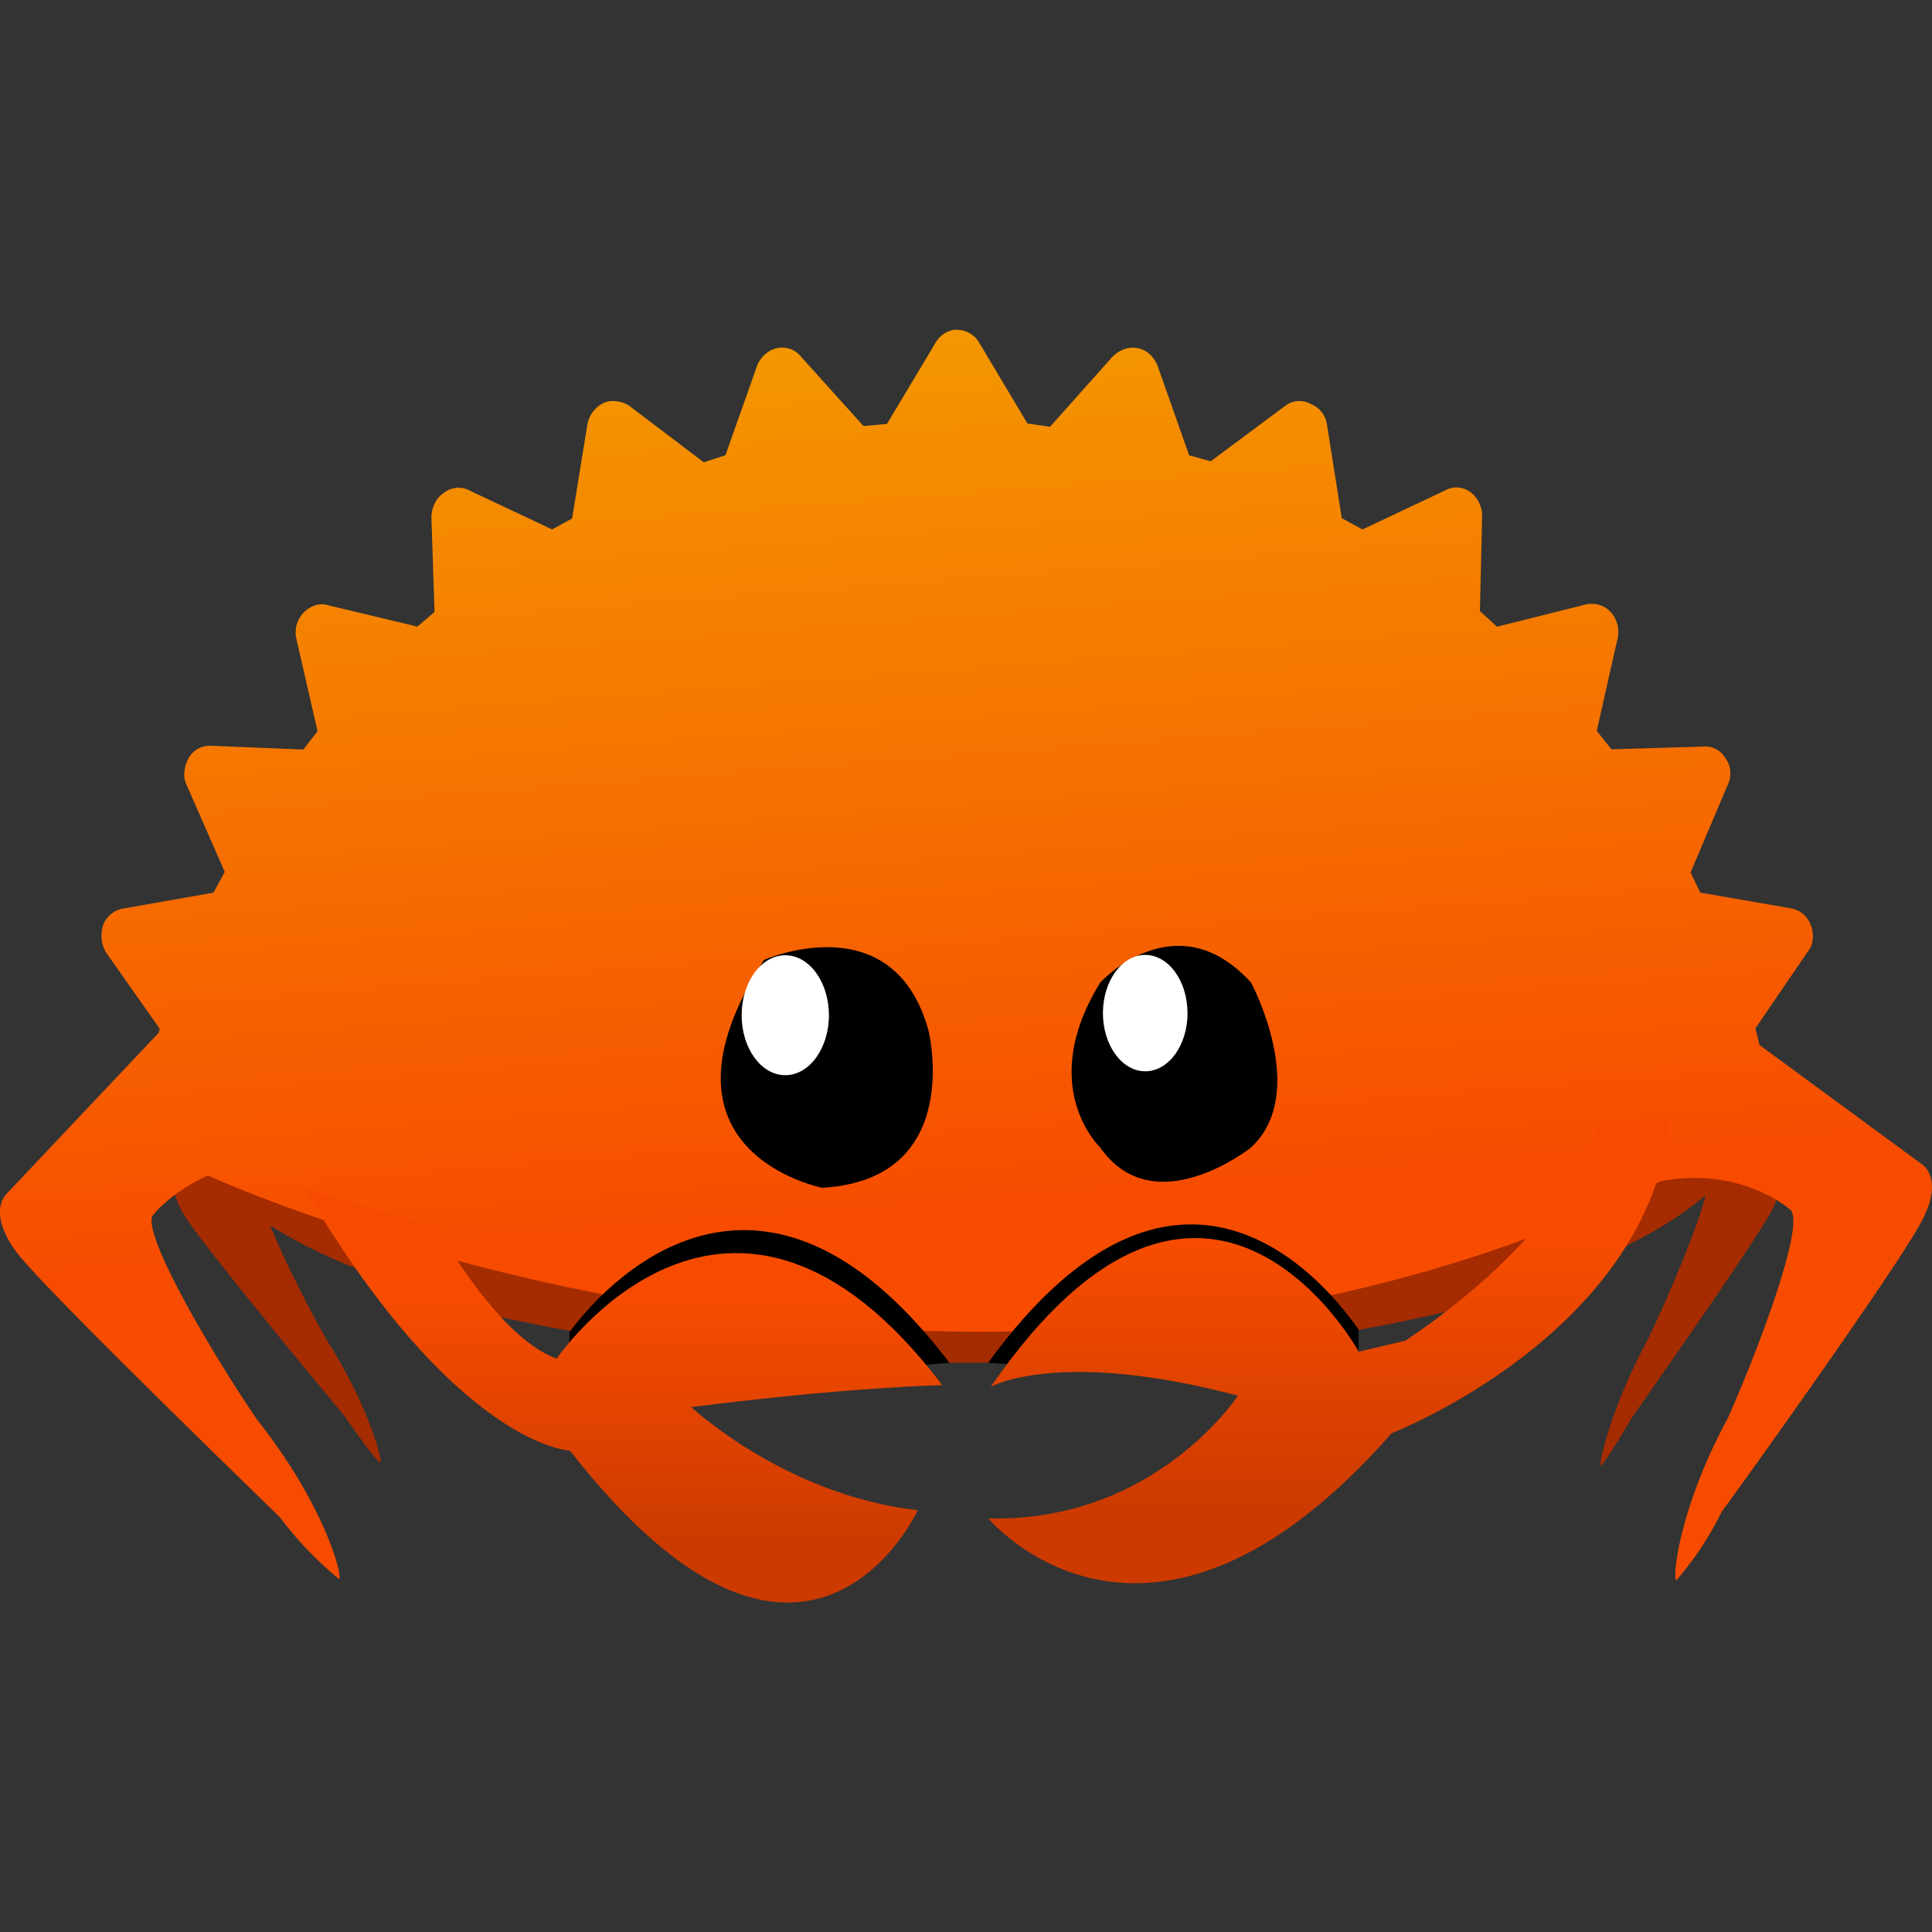 <svg xmlns="http://www.w3.org/2000/svg" viewBox="0 0 48 48"><rect x="0" y="0" width="48" height="48" fill="#333333" stroke="none"/><path fill="#a52b00" fill-rule="nonzero" d="M23.89 21.823c-5.22 0-9.961.628-13.472 1.65v8.735c3.51 1.023 8.253 1.65 13.472 1.65 5.974 0 11.322-.821 14.914-2.117v-7.8c-3.592-1.296-8.94-2.118-14.914-2.118M44.187 28.92l-.612-1.267c.003-.048.006-.096.006-.145 0-1.436-1.494-2.76-4.008-3.82v7.642c1.173-.495 2.124-1.047 2.805-1.641-.2.805-.885 2.434-1.432 3.58-.897 1.639-1.222 3.066-1.18 3.136.026.045.332-.428.784-1.193 1.05-1.498 3.042-4.356 3.44-5.085.45-.825.197-1.206.197-1.206M4.591 27.592c0 .277.056.55.163.817l-.366.652s-.294.381.223 1.184c.456.709 2.74 3.482 3.945 4.934.518.745.869 1.203.9 1.159.048-.07-.322-1.468-1.35-3.063-.48-.856-1.053-1.991-1.397-2.83.96.608 2.216 1.16 3.709 1.634v-8.973c-3.597 1.142-5.827 2.73-5.827 4.486"/><path fill="url(#rust-crab_svg__a)" fill-rule="nonzero" d="M.991-.034.933.008v.018L.99.069C.996.073.999.08.998.087S.992.1.986.103L.92.133.916.15l.048.053C.968.208.97.216.968.222a.023.023 0 0 1-.015.014L.882.254.875.27.91.33a.018.018 0 0 1 0 .02C.907.356.9.36.893.361L.82.365.81.379l.022.066c.003.007.001.014-.004.02a.022.022 0 0 1-.019.007L.737.462.724.474l.009.07C.734.551.731.558.725.562S.711.568.704.565L.636.542l-.015.01-.006.069a.02.02 0 0 1-.011.017.026.026 0 0 1-.021 0L.521.602.518.603.406.729S.394.747.359.725C.329.705.206.599.141.543A.267.267 0 0 1 .09.502C.093.499.149.509.217.554.278.588.371.631.38.619c0 0 .016-.015.026-.044.001.001.001.001 0 0 0 0-.315-.551-.101-1.106.006-.062-.03-.096-.03-.096C.266-.639.178-.598.12-.566c-.065.043-.118.053-.12.05a.245.245 0 0 1 .049-.039C.11-.608.227-.707.256-.726.289-.748.301-.73.301-.73l.101.115.013.002.055-.045c.005-.005.013-.006.02-.004s.012.007.014.014l.018.068.016.006.064-.034a.02.02 0 0 1 .021 0c.006.003.01.009.01.016l.004.07.015.01.069-.022a.023.023 0 0 1 .02.003.02.02 0 0 1 .008.019l-.011.069.013.012.072-.008a.023.023 0 0 1 .019.007.018.018 0 0 1 .003.02l-.024.065.01.015.072.005a.02.02 0 0 1 .017.011.018.018 0 0 1 0 .02l-.037.06.006.016.07.018c.007.002.013.007.015.014s0 .014-.005.02L.92-.116l.004.017.064.031c.007.003.011.009.012.016s-.003.014-.009.018zM.406.575z" transform="scale(-32.507 32.507) rotate(-85 .3 1.045)"/><path fill-rule="nonzero" d="M17.561 34.459a2.653 2.653 0 0 1-.109-.098l6.136-.502c-5.005-6.604-9.015-1.344-9.442-.755v1.355zM30.338 34.387c.072-.06.11-.097.11-.097l-5.898-.432c5.008-6.875 8.777-1.414 9.204-.826v1.355z"/><path fill="url(#rust-crab_svg__b)" fill-rule="nonzero" d="M1-.586s-.232.058-.476.421L.5-.064s.6.329-.076.795c0 0 .084-.145-.019-.534 0 0-.274.179-.265.539 0 0-.415-.345.184-.871 0 0 .215-.556.676-.601z" transform="matrix(0 -11.504 -11.504 0 33.022 39.335)"/><path fill-rule="nonzero" d="M27.336 24.41s1.872-2.05 3.745 0c0 0 1.47 2.733 0 4.1 0 0-2.407 1.913-3.745 0 0 0-1.604-1.503 0-4.1"/><path fill="#fff" fill-rule="nonzero" d="M29.504 25.17c0 .799-.47 1.446-1.05 1.446-.581 0-1.052-.647-1.052-1.445s.47-1.446 1.051-1.446c.58 0 1.05.647 1.05 1.446"/><path fill-rule="nonzero" d="M18.98 23.85s3.212-1.422 4.088 1.752c0 0 .919 3.7-2.637 3.908 0 0-4.533-.873-1.45-5.66"/><path fill="#fff" fill-rule="nonzero" d="M20.594 25.223c0 .823-.486 1.49-1.084 1.49-.598 0-1.084-.667-1.084-1.49s.486-1.49 1.084-1.49c.598 0 1.084.667 1.084 1.49"/><path fill="url(#rust-crab_svg__c)" fill-rule="nonzero" d="M.367.129c-.731-.57-.144-.84-.144-.84.036.32.249.547.249.547C.521-.548.525-.77.525-.77c.678.514.064.931.064.931.038.104.183.211.317.29L1 .77C.376.403.367.129.367.129z" transform="matrix(0 -10.29 -10.29 0 15.487 39.816)"/><defs><linearGradient id="rust-crab_svg__a" x2="1" gradientTransform="matrix(1 0 0 -1 0 0)" gradientUnits="userSpaceOnUse"><stop offset="0" stop-color="#f74c00"/><stop offset=".33" stop-color="#f74c00"/><stop offset="1" stop-color="#f49600"/></linearGradient><linearGradient id="rust-crab_svg__b" x2="1" gradientTransform="matrix(1 0 0 -1 0 0)" gradientUnits="userSpaceOnUse"><stop offset="0" stop-color="#cc3a00"/><stop offset=".15" stop-color="#cc3a00"/><stop offset=".74" stop-color="#f74c00"/><stop offset="1" stop-color="#f74c00"/></linearGradient><linearGradient id="rust-crab_svg__c" x2="1" gradientTransform="scale(1 -1)" gradientUnits="userSpaceOnUse"><stop offset="0" stop-color="#cc3a00"/><stop offset=".15" stop-color="#cc3a00"/><stop offset=".74" stop-color="#f74c00"/><stop offset="1" stop-color="#f74c00"/></linearGradient></defs></svg>
